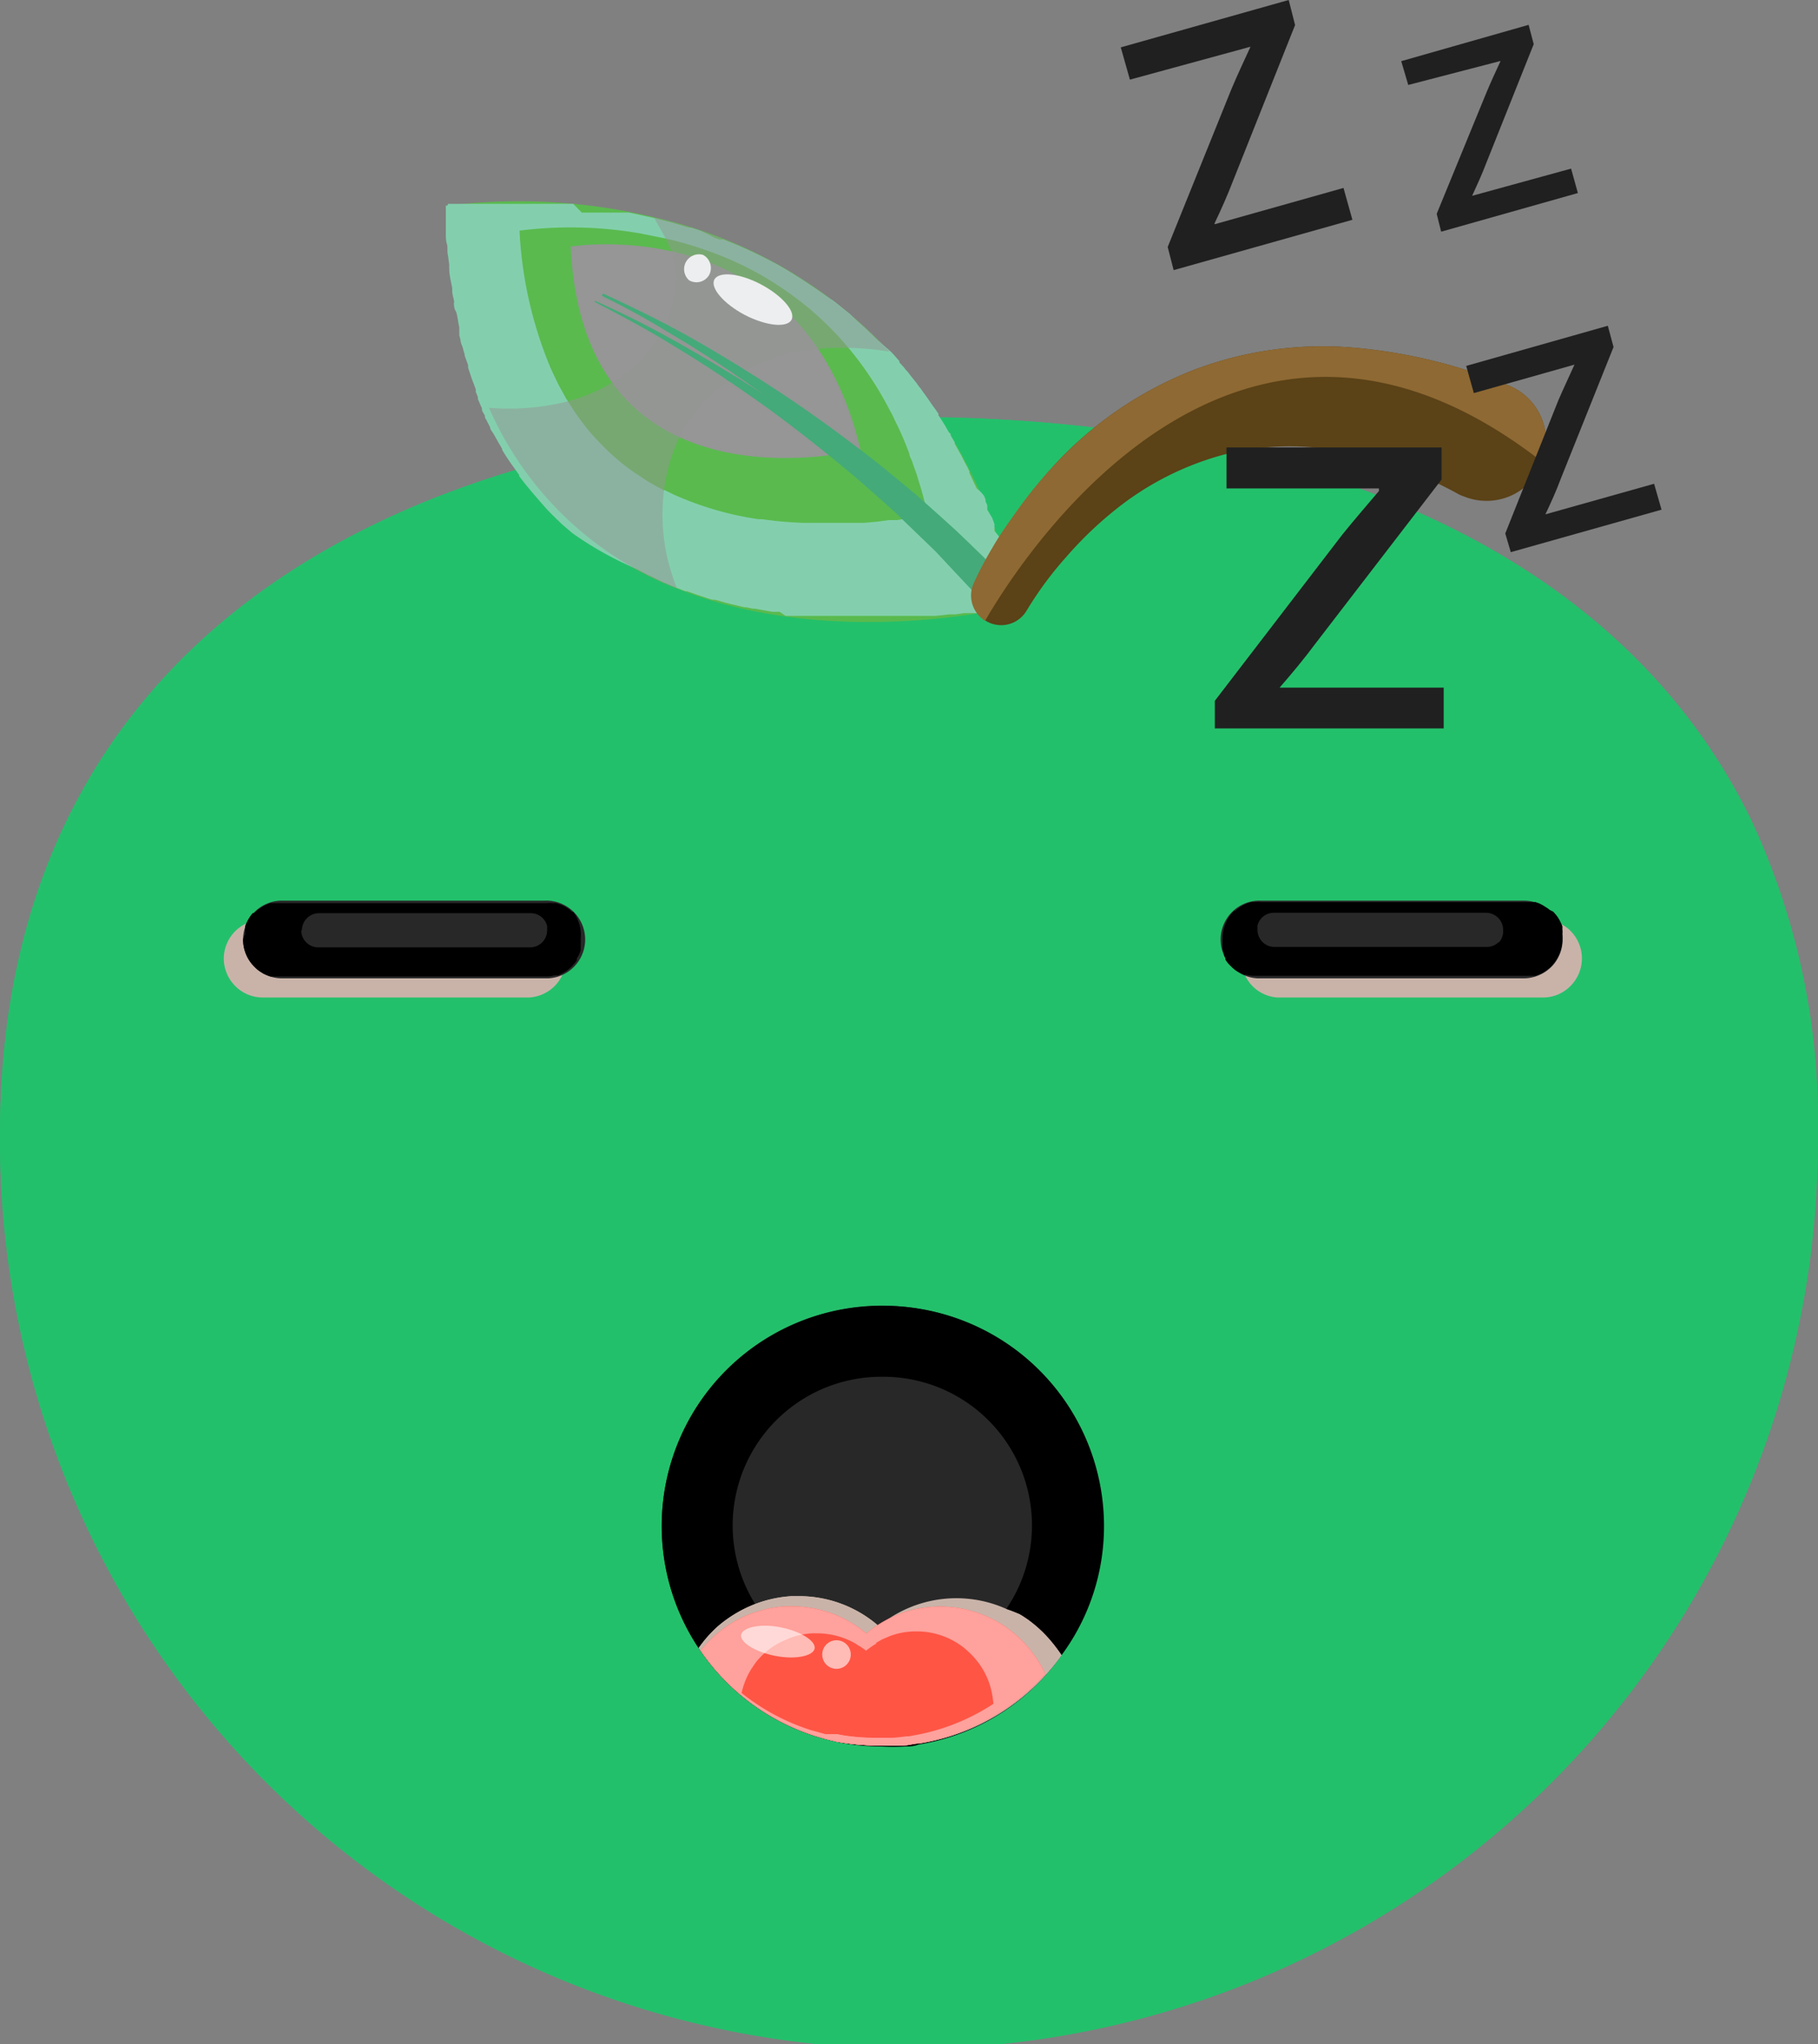 <svg xmlns="http://www.w3.org/2000/svg" viewBox="0 0 85.63 96.26">
  <rect x="0" y="0" width="85.63" height="96.26" fill="#808080" stroke="none"/>
  <g style="isolation: isolate">
    <g id="Layer_2" data-name="Layer 2">
      <g id="OBJECT">
        <g>
          <g>
            <g>
              <path d="M85.63,53.45A42.81,42.81,0,0,1,0,53.86c0-.14,0-.27,0-.41C0,29.8,19.17,19.66,42.82,19.66l1.74,0c17.19.37,31.78,6.25,37.94,19A33.64,33.64,0,0,1,85.63,53.45Z" style="fill: #23c06b"/>
              <path d="M62.46,51.9a29.42,29.42,0,0,1-58.84,0C3.62,35.65,16.79,28.69,33,28.69S62.46,35.65,62.46,51.9Z" style="fill: #23c06b"/>
              <path d="M82.5,38.65c-6.16-12.72-20.75-18.6-37.94-19l-1.74,0C19.17,19.66,0,29.8,0,53.45c0,.14,0,.27,0,.41a42.81,42.81,0,0,0,85.62-.41A33.64,33.64,0,0,0,82.5,38.65ZM39.29,90.84a38.84,38.84,0,0,1-9.21-1.11A38.36,38.36,0,0,1,1,53.77c0-.42,0-.84,0-1.26C1,31.34,18.12,22.27,39.29,22.27c1.49,0,3,0,4.4.14,12.59.78,23.32,5.06,29.17,13.53h0c3,4.37,4.75,9.86,4.75,16.57A38.33,38.33,0,0,1,39.29,90.84Z" style="fill: #23c06b"/>
            </g>
            <g>
              <path d="M47.88,28.53s-8.51,2.17-16-.82h0a16,16,0,0,1-8.86-8.51,26,26,0,0,1-2-9.51,27.36,27.36,0,0,1,9.83.55A21.79,21.79,0,0,1,41.9,16.56,25.84,25.84,0,0,1,47.88,28.53Z" style="fill: #5aba4e"/>
              <path d="M40.53,21.18s-13.07,3.34-13.65-9.57C26.88,11.61,37.86,9.78,40.53,21.18Z" style="fill: #959695;mix-blend-mode: overlay"/>
              <path d="M39.1,15.4c.19.2.39.4.58.62l.31.36a13.76,13.76,0,0,1,1.43.11l.48.07-.09-.09c-.29-.08-.6-.17-.94-.29l-.3-.11L40.36,16l-.28-.11-.17-.07-.07,0-.09,0-.29-.13Zm0,0c.19.2.39.4.58.62l.31.36a13.76,13.76,0,0,1,1.43.11l.48.07-.09-.09c-.29-.08-.6-.17-.94-.29l-.3-.11L40.36,16l-.28-.11-.17-.07-.07,0-.09,0-.29-.13Zm0,0c.19.2.39.4.58.62l.31.36a13.76,13.76,0,0,1,1.43.11l.48.07-.09-.09c-.29-.08-.6-.17-.94-.29l-.3-.11L40.36,16l-.28-.11-.17-.07-.07,0-.09,0-.29-.13Zm0,0c.19.2.39.4.58.62l.31.36a13.76,13.76,0,0,1,1.43.11l.48.07-.09-.09c-.29-.08-.6-.17-.94-.29l-.3-.11L40.36,16l-.28-.11-.17-.07-.07,0-.09,0-.29-.13Zm0,0c.19.2.39.4.58.62l.31.36a13.76,13.76,0,0,1,1.43.11l.48.07-.09-.09c-.29-.08-.6-.17-.94-.29l-.3-.11L40.36,16l-.28-.11-.17-.07-.07,0-.09,0-.29-.13Zm4.5,9-.14,0-.27.06-.23,0-.22,0-.16,0,0,.23A1.64,1.64,0,0,0,43,25l.39.38h.06a1.48,1.48,0,0,1,0-.21,19.07,19.07,0,0,1,0-.31v0s0,0,0-.06ZM21.08,9.68H21l0,.51v.06l0,.44c0,.07,0,.13,0,.2V11c0,.17,0,.33.05.49s0,.35.05.53l.06.46a1.1,1.1,0,0,0,0,.18c0,.31.09.62.14.91l0,.13c0,.14.05.29.08.44s0,.08,0,.12,0,.26.08.38.11.52.17.76c0,.07,0,.14,0,.21a1,1,0,0,1,0,.17l.06.22c0,.13.07.26.11.38a2.29,2.29,0,0,0,.08.28c0,.11.06.22.1.34s.05.13.07.2a.56.56,0,0,0,0,.12l.18.54h0l.06.15.07.19.05.14,0,.11a.61.61,0,0,0,.05.12.5.5,0,0,0,.05.13l0,.1c.05.1.09.2.13.3h0l.06.12a.17.17,0,0,0,0,.05c0,.1.09.2.14.31l0,.06h0a.34.34,0,0,0,.06.12h0l.18.35c0,.1.1.21.16.31s.23.41.35.61l.06.1,0,.05c.16.27.34.54.52.79l0,0,.28.39,0,.05.07.1c.12.15.23.3.36.45.27.33.56.66.86,1l.22.23c.07.07.15.14.22.22h0l.11.1.15.15.5.43A16.06,16.06,0,0,0,30,26.8h0l.33.17.15.08.4.19.26.13.19.08.59.25.36.14.08,0,.28.1.74.25.17.05.12,0,.2.05.26.08.36.09.21.05.34.08.09,0,.32.07.11,0,.43.08.39.07h0l.22,0,.12,0h0L37,29h.12l.15,0h0l.13,0,.34,0,.3,0,.33,0h.06l.36,0,.59,0h2.79l.43,0h.13l.39,0h.68l.27,0h0l.65-.07H45l.41-.06h0l.22,0h.14l.14,0H46l.43-.07h.23l.42-.08h.14l.18,0,.07,0h.07l.11,0h.28s0-.05,0-.08a2.86,2.86,0,0,0-.07-.28l0-.12c0-.1,0-.19-.07-.29h0a.09.09,0,0,1,0,0h0l0-.13c0-.06,0-.12,0-.18h0s0,0,0,0a.65.65,0,0,0,0-.13h0l0-.12s0,0,0,0a0,0,0,0,1,0,0l0-.09v0s0,0,0-.05h0l0-.11h0v0h0l0-.08v0h0s0,0,0,0,0,0,0,0,0,0,0,0l0-.07h0a.74.74,0,0,0,0-.14l0-.07,0-.06s0,0,0,0v0h0c0-.05,0-.1-.05-.15s0,0,0,0,0,0,0,0,0,0,0-.06l0-.1,0-.06s0,0,0,0a0,0,0,0,0,0,0h0a1.18,1.18,0,0,0-.07-.2l0-.05v0a.08.08,0,0,1,0,0,0,0,0,0,1,0,0l0-.08h0L46.84,25h0v0h0s0-.08,0-.11h0a.24.24,0,0,0,0-.08h0s0-.09,0-.13l-.11-.3L46.5,24l0-.08a.14.14,0,0,0,0-.06l0,0,0-.08v0a1.42,1.42,0,0,1-.08-.18l0,0s0-.05,0-.08l0,0-.07-.17h0l0,0A1.6,1.6,0,0,0,46,23a.69.69,0,0,0-.07-.15v0a.05.05,0,0,0,0,0l-.12-.26v0l-.1-.21a.93.93,0,0,0-.05-.1,437081376310.52,437081376310.52,0,0,0,0-.08l-.1-.21s0,0,0,0l-.12-.22-.15-.3-.14-.25-.18-.32h0a.25.25,0,0,1,0-.07l-.19-.32h0a0,0,0,0,1,0,0l0,0c0-.05,0-.1-.08-.14L44.49,20l-.21-.33v0a.76.76,0,0,0-.08-.11h0l0-.09h0a.44.44,0,0,1-.08-.11L43.86,19h0l-.17-.25-.26-.36s0,0,0,0a1.09,1.09,0,0,0-.13-.17l-.1-.14a1.13,1.13,0,0,0-.1-.13l-.2-.25-.13-.17a1.31,1.31,0,0,0-.11-.12,1.47,1.47,0,0,0-.1-.13s0,0,0,0l0,0h0l-.2-.22,0-.06-.31-.35-.09-.09L41.32,16l-.25-.24c-.23-.23-.46-.44-.7-.65L40,14.76l-.18-.14-.32-.26-.1-.08-.14-.11,0,0L39,14l-.44-.31h0c-.51-.35-1-.67-1.54-1l-.35-.2c-.58-.32-1.16-.6-1.74-.86l-.43-.18-.18-.07-.24-.1-.07,0-.12,0-.24-.09L33.28,11,33,10.87l-.45-.15-.1,0-.55-.16-.27-.08-.27-.07-.54-.14h0l-.37-.08-.36-.08-.47-.1-.23,0-.23,0-.23,0-.23,0-.11,0H28.5l-.22,0-.22,0-.22,0-.22,0-.22,0L27,9.6l-.34,0H26.5l-.73,0-.38,0H22.56l-.23,0-.23,0h-1Zm3.39,1.18A19.14,19.14,0,0,1,30.2,11l1.19.24a17,17,0,0,1,1.83.53,15.36,15.36,0,0,1,3.16,1.5h0c.17.11.35.22.53.35a14.64,14.64,0,0,1,1.89,1.52l.29.28c.19.2.39.4.58.62l.31.36a16,16,0,0,1,1.92,2.9l.05.09a3.59,3.59,0,0,1,.17.34s0,0,0,0l.09.19c.06.11.11.23.17.35.16.35.31.72.45,1.09,0,.13.1.26.14.39s.16.44.23.67.17.53.24.8h0c.05.17.09.34.14.52s0,.22.08.33a.36.36,0,0,1,0,.1.19.19,0,0,1,0,.07c0,.05,0,.09,0,.14l-.1,0H43.6l-.14,0-.27.06-.23,0-.22,0-.16,0-.33.05-.38,0-.51.07-.66.06-.6,0H40c-.4,0-.83,0-1.27,0H38.5l-.67,0a18.42,18.42,0,0,1-1.93-.17l-.16,0a15,15,0,0,1-4-1.16h0l-.43-.21-.06,0-.2-.11a9.68,9.68,0,0,1-1-.61l-.2-.13a10.29,10.29,0,0,1-1.48-1.26c-.19-.19-.38-.39-.56-.6h0a11.37,11.37,0,0,1-1.08-1.51.83.83,0,0,1-.08-.12v0l0,0q-.16-.29-.33-.6c-.13-.26-.26-.54-.39-.82A19.16,19.16,0,0,1,24.47,10.86ZM39.1,15.4c.19.2.39.4.58.62l.31.36a13.76,13.76,0,0,1,1.43.11l.48.07-.09-.09c-.29-.08-.6-.17-.94-.29l-.3-.11L40.36,16l-.28-.11-.17-.07-.07,0-.09,0-.29-.13Zm0,0c.19.2.39.4.58.62l.31.36a13.76,13.76,0,0,1,1.43.11l.48.07-.09-.09c-.29-.08-.6-.17-.94-.29l-.3-.11L40.36,16l-.28-.11-.17-.07-.07,0-.09,0-.29-.13Zm0,0c.19.2.39.4.58.62l.31.36a13.76,13.76,0,0,1,1.43.11l.48.07-.09-.09c-.29-.08-.6-.17-.94-.29l-.3-.11L40.36,16l-.28-.11-.17-.07-.07,0-.09,0-.29-.13Zm0,0c.19.2.39.4.58.62l.31.36a13.76,13.76,0,0,1,1.43.11l.48.07-.09-.09c-.29-.08-.6-.17-.94-.29l-.3-.11L40.36,16l-.28-.11-.17-.07-.07,0-.09,0-.29-.13Zm0,0c.19.2.39.4.58.62l.31.36a13.76,13.76,0,0,1,1.43.11l.48.07-.09-.09c-.29-.08-.6-.17-.94-.29l-.3-.11L40.36,16l-.28-.11-.17-.07-.07,0-.09,0-.29-.13Zm0,0c.19.2.39.4.58.62l.31.36a13.76,13.76,0,0,1,1.43.11l.48.07-.09-.09c-.29-.08-.6-.17-.94-.29l-.3-.11L40.36,16l-.28-.11-.17-.07-.07,0-.09,0-.29-.13Z" style="fill: #83cfad;mix-blend-mode: multiply"/>
              <path d="M41.9,16.56A13.71,13.71,0,0,0,40,16.38h-.57c-.29,0-.58,0-.88.06a8.38,8.38,0,0,0-5.16,2.26A6.8,6.8,0,0,0,32,20.6a8,8,0,0,0-.75,2.73,9.22,9.22,0,0,0,.18,2.92,10.32,10.32,0,0,0,.46,1.46,16,16,0,0,1-8.86-8.51,11.34,11.34,0,0,0,3.54-.26,7.91,7.91,0,0,0,2.14-.85l.1-.06a6.07,6.07,0,0,0,3.05-5,3.57,3.57,0,0,0-.22-1.16c-.08-.21-.18-.42-.28-.62s-.37-.65-.55-1A21.79,21.79,0,0,1,41.9,16.56Z" style="fill: #959695;mix-blend-mode: overlay;opacity: 0.5"/>
              <g style="mix-blend-mode: screen">
                <g>
                  <path d="M35.08,14.83c-1-.53-1.64-1.28-1.43-1.67s1.19-.3,2.19.23,1.65,1.28,1.44,1.67S36.09,15.35,35.08,14.83Z" style="fill: #edeeef"/>
                  <path d="M32.46,13.2A.7.7,0,0,1,33.11,12a.7.7,0,0,1,.29.95A.69.69,0,0,1,32.46,13.2Z" style="fill: #edeeef"/>
                </g>
              </g>
              <path d="M28,14.21c1,.52,2.06,1.08,3.06,1.67l1.17.71c.6.37,1.19.75,1.78,1.14l.28.2a3.28,3.28,0,0,1,.31.2c.73.5,1.45,1,2.17,1.54s1.53,1.17,2.27,1.77l.54.44c.63.51,1.24,1.05,1.85,1.59l.77.69.46.45.79.76.62.6.59.63.3.32h0l.79.84.09.1.73.85.07.08.1.12.17.2,0,.06L48,28.72l0,0-.14-.16-.05,0,0,0-.07-.08-.23-.24L47.32,28l-.09-.1-.08-.09L47,27.61l-.34-.37-.07-.07-.09-.1-1.17-1.14-.62-.62L44,24.72l-.36-.31-.3-.27c-.21-.2-.43-.39-.65-.58-.91-.75-1.8-1.51-2.74-2.21l-.06,0c-1.57-1.2-3.18-2.32-4.85-3.37l0,0a4,4,0,0,0-.38-.24h0l-.45-.27c-.77-.47-1.54-.92-2.32-1.36l-.71-.39c-1-.55-2.08-1.07-3.14-1.55Z" style="fill: #44aa79;mix-blend-mode: multiply"/>
              <path d="M28.35,13.93c1,.49,1.95,1,2.9,1.58l.5.3c.88.52,1.75,1.08,2.6,1.64l.3.21s0,0,0,0l.37.25,0,0c1.42,1,2.8,2,4.13,3.07l.43.35h0l.3.24c.9.73,1.74,1.51,2.6,2.27v0l.65.62.6.58.62.6.6.63c.3.33.61.65.91,1l.27.29.48.56.24.29.12.14,0,0,.07.08h0l.18.21.06.08,1.08-.45s0,0,0,0l-.24-.26,0,0s0,0,0,0l0-.05L47.93,28l0,0-.09-.1h0l-.07-.08h0l-.06-.06h0l-.16-.17-.08-.09L47,26.9h0l-.56-.56-.62-.6h0l-.08-.08L45.05,25l-.65-.59,0,0-.75-.67-.52-.46c-.86-.71-1.71-1.43-2.59-2.09l-.15-.11a63.26,63.26,0,0,0-5.27-3.64l-.33-.21-.18-.11c-1-.61-2-1.2-3.06-1.76l-.15-.08c-1-.52-2-1-3-1.46Z" style="fill: #44aa79"/>
            </g>
            <path d="M72.64,21.75l0,.07a2.83,2.83,0,0,1-3.68,1.56,1.69,1.69,0,0,1-.28-.12,18.93,18.93,0,0,0-5.49-2,12.59,12.59,0,0,0-5.63.17,13.94,13.94,0,0,0-5.17,2.69,17.6,17.6,0,0,0-2.19,2.13,16.55,16.55,0,0,0-1.8,2.43l-.05.08a1.39,1.39,0,0,1-1.91.48h0a1.4,1.4,0,0,1-.54-1.76,16.72,16.72,0,0,1,.86-1.64c.3-.52.62-1,1-1.52A21,21,0,0,1,50,21.54a17.7,17.7,0,0,1,6.2-4.11,17.07,17.07,0,0,1,7.55-1.06A24.51,24.51,0,0,1,71,18.13l0,0A2.81,2.81,0,0,1,72.64,21.75Z" style="fill: #5b4217"/>
            <path d="M72.64,21.75C58.31,10.58,48.27,26,46.4,29.23a1.4,1.4,0,0,1-.54-1.76,16.72,16.72,0,0,1,.86-1.64c.3-.52.62-1,1-1.52A21,21,0,0,1,50,21.54a17.7,17.7,0,0,1,6.2-4.11,17.07,17.07,0,0,1,7.55-1.06A24.51,24.51,0,0,1,71,18.13l0,0A2.81,2.81,0,0,1,72.64,21.75Z" style="fill: #8e6933"/>
          </g>
          <g>
            <path d="M51.92,71.86a10.6,10.6,0,0,1-2.68,7,10.35,10.35,0,0,1-6,3.27c-.21,0-.43.07-.64.09a9.47,9.47,0,0,1-1.07,0A10.57,10.57,0,0,1,39.35,82l-.45-.11A10.34,10.34,0,0,1,33,77.73a.6.6,0,0,1-.09-.13,10.37,10.37,0,1,1,19-5.74Z" style="fill: #282828"/>
            <path d="M41.54,61.49A10.37,10.37,0,0,0,32.9,77.6a.6.6,0,0,0,.09.13A10.34,10.34,0,0,0,38.9,81.9l.45.11a10.57,10.57,0,0,0,2.19.23,9.47,9.47,0,0,0,1.07,0c.21,0,.43,0,.64-.09A10.18,10.18,0,0,0,50,77.94a10.21,10.21,0,0,0,2-6.08A10.37,10.37,0,0,0,41.54,61.49Zm0,3.34a7,7,0,0,1,5.9,10.87,5.84,5.84,0,0,1-.47.64,6.88,6.88,0,0,1-.89.9,7.62,7.62,0,0,1-.64.48,7.28,7.28,0,0,1-2.5,1c-.22,0-.45.08-.68.1s-.47,0-.72,0a7.18,7.18,0,0,1-1.81-.24l-.28-.08-.52-.19h0a5.86,5.86,0,0,1-.87-.43A6.58,6.58,0,0,1,37,77.22l-.15-.13c-.18-.17-.36-.35-.52-.53s-.38-.46-.56-.7a3.21,3.21,0,0,1-.19-.31,7,7,0,0,1,6-10.72Z"/>
            <g>
              <g style="mix-blend-mode: multiply">
                <g>
                  <path d="M43.37,81a7.13,7.13,0,0,1,0,.79,0,0,0,0,1,0,0v0a.08.08,0,0,1,0,0v0a1.55,1.55,0,0,1,0,.21c-.21,0-.43.07-.64.09a9.47,9.47,0,0,1-1.07,0A10.57,10.57,0,0,1,39.35,82l-.45-.11A10.34,10.34,0,0,1,33,77.73a.6.6,0,0,1-.09-.13,5.87,5.87,0,0,1,.88-1,6,6,0,0,1,1.78-1.07,5.8,5.8,0,0,1,1.72-.37h.32a5.71,5.71,0,0,1,3.71,1.35h0a5.13,5.13,0,0,1,.53.51l.07.07a5.7,5.7,0,0,1,1,1.65,6.18,6.18,0,0,1,.26.76v0a5,5,0,0,1,.15.89A4.43,4.43,0,0,1,43.37,81Z" style="fill: #c9b3a9"/>
                  <path d="M50,77.94a10.18,10.18,0,0,1-6.7,4.16c-.21,0-.43.07-.64.09a9.47,9.47,0,0,1-1.07,0A10.57,10.57,0,0,1,39.35,82V82a.29.29,0,0,1,0-.09.44.44,0,0,0,0-.1h0c0-.06,0-.12,0-.18h0c0-.2,0-.42,0-.63a4.68,4.68,0,0,1,0-.66v-.07a.43.43,0,0,1,0-.11,5.48,5.48,0,0,1,.41-1.45,1.63,1.63,0,0,1,.11-.23h0a4.1,4.1,0,0,1,.22-.41h0a4.86,4.86,0,0,1,.35-.53l.37-.44.06-.06h0l.09-.08.18-.18.2-.17.1-.08a5.74,5.74,0,0,1,6-.75A5,5,0,0,1,48,76c.13.07.26.16.38.24a6,6,0,0,1,1.09,1A7.67,7.67,0,0,1,50,77.94Z" style="fill: #c9b3a9"/>
                </g>
              </g>
              <g style="mix-blend-mode: multiply">
                <g>
                  <path d="M43.31,81.77v0a.08.08,0,0,1,0,0v0a1.55,1.55,0,0,1,0,.21c-.21,0-.43.07-.64.09a9.47,9.47,0,0,1-1.07,0A10.57,10.57,0,0,1,39.35,82l-.45-.11A10.34,10.34,0,0,1,33,77.73a.6.6,0,0,1-.09-.13,5.87,5.87,0,0,1,.88-1,6,6,0,0,1,1.78-1.07,5.8,5.8,0,0,1,1.72-.37h.32a5.71,5.71,0,0,1,3.71,1.35h0a5.13,5.13,0,0,1,.53.51,4,4,0,0,0-.33.24h0l-.16.14,0,0-.08-.06s0,0,0,0a3,3,0,0,0-.41-.28l-.09,0a3.83,3.83,0,0,0-1.84-.46h-.22a3.62,3.62,0,0,0-1.23.28h0a3.81,3.81,0,0,0-.57.29,3.72,3.72,0,0,0-.88.75h0a3.68,3.68,0,0,0-.3.39s0,0,0,0a.1.1,0,0,1,0,.07.08.08,0,0,1,0,0,4,4,0,0,0-.46,1.15h0a10.79,10.79,0,0,0,3.46,1.85l.29.08.43.11a7.62,7.62,0,0,0,.93.18,10.31,10.31,0,0,0,1.58.12c.21,0,.41,0,.61,0h.38Z" style="fill: #c9b3a9"/>
                  <path d="M50,77.94a10.18,10.18,0,0,1-6.7,4.16c-.21,0-.43.07-.64.09a9.47,9.47,0,0,1-1.07,0A10.57,10.57,0,0,1,39.35,82V82a.29.29,0,0,1,0-.09.38.38,0,0,0,0-.1h0a1.13,1.13,0,0,1,0-.18h0a7.62,7.62,0,0,0,.93.18,10.31,10.31,0,0,0,1.58.12c.21,0,.41,0,.61,0h.38l.52-.07h0a10.62,10.62,0,0,0,4.35-1.63,3.57,3.57,0,0,0-.28-1.23,3.66,3.66,0,0,0-.94-1.36,3.47,3.47,0,0,0-.36-.31l-.06,0a3.88,3.88,0,0,0-2.21-.68,3.34,3.34,0,0,0-2.29.76h0l-.16.14,0,0-.08-.06s0,0,0,0a3,3,0,0,0-.41-.28l.06-.06h0l.09-.08.18-.18.2-.17.1-.08a5.74,5.74,0,0,1,6-.75A5,5,0,0,1,48,76c.13.07.26.16.38.24a6,6,0,0,1,1.09,1A7.67,7.67,0,0,1,50,77.94Z" style="fill: #c9b3a9"/>
                </g>
              </g>
              <g>
                <path d="M42.72,81.07a6.66,6.66,0,0,1,0,.78h0l-.06.33a9.47,9.47,0,0,1-1.07,0A10.57,10.57,0,0,1,39.35,82l-.45-.11A10.34,10.34,0,0,1,33,77.73a5.46,5.46,0,0,1,.93-.93,5.22,5.22,0,0,1,1.83-.94A5,5,0,0,1,37,75.64h.3a5.42,5.42,0,0,1,3.51,1.28l.06.06h0a2.83,2.83,0,0,1,.35.34s0,0,0,0l.06.07a5.55,5.55,0,0,1,1,1.46,6.2,6.2,0,0,1,.3.89,3.8,3.8,0,0,1,.13.75A5.59,5.59,0,0,1,42.72,81.07Z" style="fill: #ff5545"/>
                <path d="M49.24,78.83a10.35,10.35,0,0,1-6,3.27c-.21,0-.43.07-.64.09a9.47,9.47,0,0,1-1.07,0A10.57,10.57,0,0,1,39.35,82l-.45-.11a1.5,1.5,0,0,1,0-.22.75.75,0,0,1,0-.21c0-.13,0-.26,0-.4a5,5,0,0,1,.06-.78l0-.17a4.94,4.94,0,0,1,.52-1.53h0a4.76,4.76,0,0,1,.58-.9h0l.25-.3.22-.22L40.7,77l.09-.07a4.15,4.15,0,0,1,.52-.39l.11-.07a5.37,5.37,0,0,1,2.86-.82,5.42,5.42,0,0,1,2.69.71,3.87,3.87,0,0,1,.43.27,5.39,5.39,0,0,1,1.31,1.3A4.9,4.9,0,0,1,49.24,78.83Z" style="fill: #ff5545"/>
              </g>
              <g style="mix-blend-mode: multiply">
                <path d="M42.67,81.86l-.06.33a9.47,9.47,0,0,1-1.07,0A10.57,10.57,0,0,1,39.35,82l-.45-.11A10.34,10.34,0,0,1,33,77.73a5.46,5.46,0,0,1,.93-.93,5.22,5.22,0,0,1,1.83-.94A5,5,0,0,1,37,75.64h.3a5.42,5.42,0,0,1,3.51,1.28l.06.06h0a2.83,2.83,0,0,1,.35.34s0,0,0,0l.06.07a3.91,3.91,0,0,0-.49.34,1.33,1.33,0,0,0-.19-.14s0,0,0,0a1.08,1.08,0,0,0-.18-.11l-.13-.09a3.66,3.66,0,0,0-1.82-.48h-.21a3.86,3.86,0,0,0-.49.06h0a3.49,3.49,0,0,0-.79.26,3.39,3.39,0,0,0-1,.64,4.27,4.27,0,0,0-.36.38s0,0,0,0l-.07.1-.17.25a3.66,3.66,0,0,0-.45,1.12,10.12,10.12,0,0,0,3.27,1.75l.69.19.21,0,.22,0h.12l.32.06a10.45,10.45,0,0,0,1.49.11l.58,0A8.14,8.14,0,0,0,42.67,81.86Z" style="fill: #ffa19c"/>
                <path d="M49.24,78.83a10.35,10.35,0,0,1-6,3.27c-.21,0-.43.07-.64.09a9.47,9.47,0,0,1-1.07,0A10.57,10.57,0,0,1,39.35,82l-.45-.11a1.5,1.5,0,0,1,0-.22l.21,0,.22,0h.12l.32.06a10.45,10.45,0,0,0,1.49.11l.58,0a8.14,8.14,0,0,0,.85-.08l.12,0,.53-.1a10,10,0,0,0,3.45-1.43,4.14,4.14,0,0,0-.18-.93,3.6,3.6,0,0,0-.78-1.31,4,4,0,0,0-.37-.35,1.84,1.84,0,0,0-.22-.17,3.57,3.57,0,0,0-2.08-.65,3.51,3.51,0,0,0-1.22.21l-.4.17h0l-.19.11h0a3.91,3.91,0,0,0-.49.34,1.33,1.33,0,0,0-.19-.14s0,0,0,0a1.08,1.08,0,0,0-.18-.11l-.13-.09.22-.22L40.7,77l.09-.07a4.15,4.15,0,0,1,.52-.39l.11-.07a5.37,5.37,0,0,1,2.86-.82,5.42,5.42,0,0,1,2.69.71,3.87,3.87,0,0,1,.43.27,5.39,5.39,0,0,1,1.31,1.3A4.9,4.9,0,0,1,49.24,78.83Z" style="fill: #ffa19c"/>
              </g>
              <g style="opacity: 0.6">
                <path d="M36.78,76.63c.95.19,1.66.65,1.59,1s-.91.53-1.87.34-1.67-.66-1.59-1S35.82,76.43,36.78,76.63Z" style="fill: #fff;mix-blend-mode: screen"/>
                <path d="M39.53,77.25a.67.67,0,0,1,.53.79.67.67,0,1,1-1.32-.26A.67.67,0,0,1,39.53,77.25Z" style="fill: #fff;mix-blend-mode: screen"/>
              </g>
            </g>
          </g>
          <g>
            <path d="M74.51,45.13a1.84,1.84,0,0,1-.54,1.3,1.8,1.8,0,0,1-1.3.54H60.15a1.82,1.82,0,0,1-1.68-1.83A1.84,1.84,0,0,1,60.3,43.3H72.67A1.83,1.83,0,0,1,74.51,45.13Z" style="fill: #c9b3a9;mix-blend-mode: multiply"/>
            <path d="M73.6,44.23a1.83,1.83,0,0,1-.53,1.3,1.87,1.87,0,0,1-1.3.54H59.25a1.83,1.83,0,0,1,.15-3.66H71.77A1.83,1.83,0,0,1,73.6,44.23Z" style="fill: #282828"/>
            <path d="M73.59,44a1,1,0,0,0,0-.25.79.79,0,0,0,0-.13v0a.77.77,0,0,0-.07-.16,1.57,1.57,0,0,0-.28-.44l-.08-.09L73,42.85l-.09-.07-.25-.16-.16-.08-.17-.06-.13,0H72.1l-.1,0H59.4a2,2,0,0,0-.35,0l-.11,0a1.49,1.49,0,0,0-.37.14l-.13.07,0,0-.12.09a.69.69,0,0,0-.13.11l-.06,0a1.81,1.81,0,0,0-.54,1.29,1.64,1.64,0,0,0,0,.22.43.43,0,0,0,0,.11.69.69,0,0,0,0,.13.19.19,0,0,1,0,.08,1.34,1.34,0,0,0,.07.18.31.31,0,0,0,0,.1l.06.11a.35.35,0,0,0,0,.08,1.49,1.49,0,0,0,.15.2.6.6,0,0,0,.08.08,1.58,1.58,0,0,0,.31.26l.11.06.11.06h0l.11.05h0l.11,0a1.64,1.64,0,0,0,.32.05H72.1l.21,0h0l.16-.06.17-.07.14-.09a2,2,0,0,0,.28-.23,1.83,1.83,0,0,0,.53-1.3A1.34,1.34,0,0,0,73.59,44Zm-3,.36a.79.79,0,0,1-.56.23h-10a.8.8,0,0,1-.8-.8.37.37,0,0,1,0-.11.3.3,0,0,1,0-.1.79.79,0,0,1,.77-.6H70a.81.81,0,0,1,.8.81A.8.8,0,0,1,70.59,44.39Z"/>
          </g>
          <g>
            <path d="M10.54,45.13a1.84,1.84,0,0,0,.54,1.3,1.81,1.81,0,0,0,1.3.54H24.9a1.83,1.83,0,0,0-.15-3.66H12.38A1.84,1.84,0,0,0,10.54,45.13Z" style="fill: #c9b3a9;mix-blend-mode: multiply"/>
            <path d="M11.45,44.23a1.8,1.8,0,0,0,.54,1.3,1.83,1.83,0,0,0,1.29.54H25.81a1.83,1.83,0,0,0-.16-3.66H13.28A1.83,1.83,0,0,0,11.45,44.23Z" style="fill: #282828"/>
            <path d="M11.45,44.23a1.8,1.8,0,0,0,.54,1.3,1.27,1.27,0,0,0,.28.23l.14.09.16.07.16.06h0l.2,0H25.81a1.67,1.67,0,0,0,.31-.05l.11,0h.05l.12-.05h0l.11-.06.11-.06a2,2,0,0,0,.32-.26l.07-.08a1.56,1.56,0,0,0,.16-.2s0-.05,0-.08l.06-.11a.31.31,0,0,0,.05-.1,1.34,1.34,0,0,0,.07-.18s0-.06,0-.08l0-.13s0-.07,0-.11a1.64,1.64,0,0,0,0-.22A1.81,1.81,0,0,0,27,42.94l-.06,0-.12-.11-.13-.09,0,0-.12-.07a1.74,1.74,0,0,0-.38-.14.35.35,0,0,0-.11,0,2,2,0,0,0-.35,0H13.05l-.1,0h-.07l-.14,0-.17.06-.16.08-.25.16-.08.07-.1.09L11.9,43a1.83,1.83,0,0,0-.28.44.77.77,0,0,0-.07.16v0l0,.13a1.84,1.84,0,0,0,0,.25A1.34,1.34,0,0,0,11.45,44.23Zm2.77-.41A.81.81,0,0,1,15,43H25a.79.79,0,0,1,.77.6.3.3,0,0,1,0,.1.37.37,0,0,1,0,.11.8.8,0,0,1-.8.8H15a.8.8,0,0,1-.81-.8Z"/>
          </g>
          <path d="M57.22,33l6-7.82c.58-.72,1.13-1.35,1.73-2.06V23H57.77V21.07H67.9l0,1.51-5.93,7.71c-.55.74-1.1,1.4-1.7,2.09v0H68v1.92H57.22Z" style="fill: #202020"/>
          <path d="M55,11.63,58,4.2c.29-.69.58-1.3.9-2v0L53.22,3.75l-.43-1.52L60.7,0,61,1.18,58.08,8.51c-.27.7-.55,1.33-.87,2v.05l6.07-1.71.42,1.5-8.42,2.37Z" style="fill: #202020"/>
          <path d="M70.9,25.12l2.5-6.27c.25-.58.5-1.1.76-1.68v0l-4.74,1.34-.36-1.28,6.67-1.89.27,1-2.48,6.19c-.22.59-.46,1.12-.73,1.69v0l5.12-1.44L78.26,24l-7.1,2Z" style="fill: #202020"/>
          <path d="M67.67,10.07,70,4.39c.22-.53.44-1,.68-1.52v0L66.33,4,66,2.88l6-1.71.24.91L70,7.69c-.2.53-.42,1-.66,1.53v0L74,7.94l.32,1.15-6.44,1.82Z" style="fill: #202020"/>
        </g>
      </g>
    </g>
  </g>
</svg>
